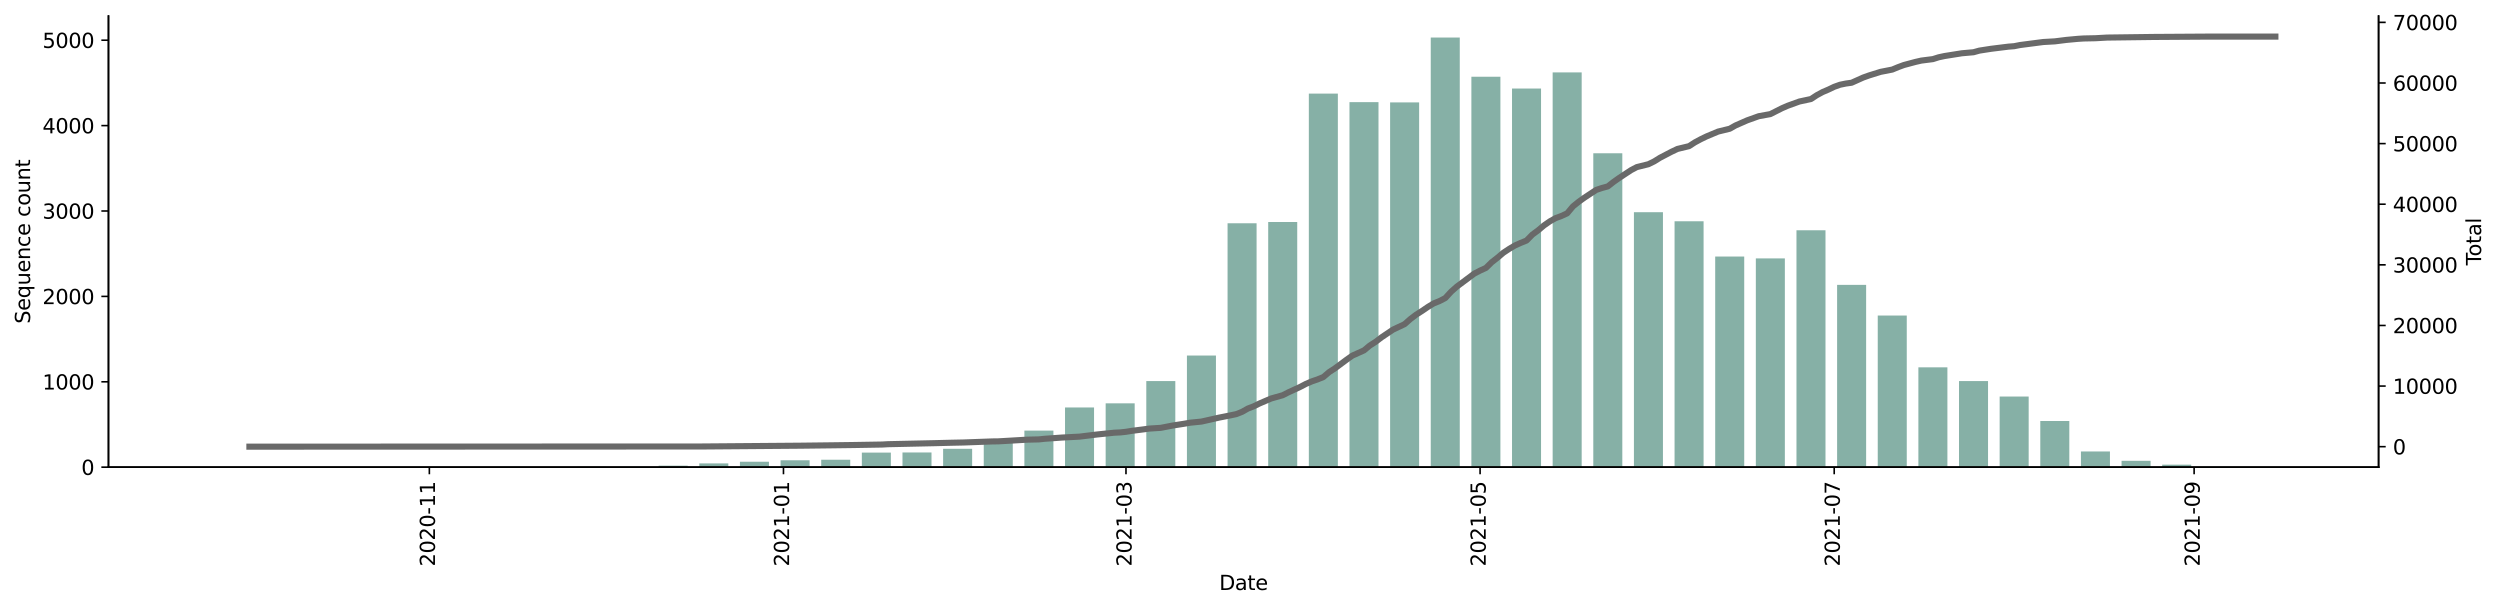 <?xml version="1.0" encoding="utf-8" standalone="no"?>
<!DOCTYPE svg PUBLIC "-//W3C//DTD SVG 1.1//EN"
  "http://www.w3.org/Graphics/SVG/1.1/DTD/svg11.dtd">
<svg height="299.328pt" version="1.1" viewBox="0 0 1229.019 299.328" width="1229.019pt" xmlns="http://www.w3.org/2000/svg" xmlns:xlink="http://www.w3.org/1999/xlink">
 <defs>
  <style type="text/css">*{stroke-linecap:butt;stroke-linejoin:round;}</style>
 </defs>
 <g id="figure_1">
  <g id="patch_1">
   <path d="M 0 299.328 
L 1229.019 299.328 
L 1229.019 0 
L 0 0 
z
" style="fill:#ffffff;"/>
  </g>
  <g id="axes_1">
   <g id="patch_2">
    <path d="M 53.328 229.667 
L 1169.328 229.667 
L 1169.328 7.907 
L 53.328 7.907 
z
" style="fill:#ffffff;"/>
   </g>
   <g id="patch_3">
    <path clip-path="url(#p9b4469b2ec)" d="M 104.055 229.667 
L 118.325 229.667 
L 118.325 229.625 
L 104.055 229.625 
z
" style="fill:#86b0a6;"/>
   </g>
   <g id="patch_4">
    <path clip-path="url(#p9b4469b2ec)" d="M 183.963 229.667 
L 198.233 229.667 
L 198.233 229.583 
L 183.963 229.583 
z
" style="fill:#86b0a6;"/>
   </g>
   <g id="patch_5">
    <path clip-path="url(#p9b4469b2ec)" d="M 203.94 229.667 
L 218.21 229.667 
L 218.21 229.625 
L 203.94 229.625 
z
" style="fill:#86b0a6;"/>
   </g>
   <g id="patch_6">
    <path clip-path="url(#p9b4469b2ec)" d="M 243.894 229.667 
L 258.164 229.667 
L 258.164 229.541 
L 243.894 229.541 
z
" style="fill:#86b0a6;"/>
   </g>
   <g id="patch_7">
    <path clip-path="url(#p9b4469b2ec)" d="M 283.848 229.667 
L 298.118 229.667 
L 298.118 229.499 
L 283.848 229.499 
z
" style="fill:#86b0a6;"/>
   </g>
   <g id="patch_8">
    <path clip-path="url(#p9b4469b2ec)" d="M 303.825 229.667 
L 318.095 229.667 
L 318.095 229.541 
L 303.825 229.541 
z
" style="fill:#86b0a6;"/>
   </g>
   <g id="patch_9">
    <path clip-path="url(#p9b4469b2ec)" d="M 323.802 229.667 
L 338.072 229.667 
L 338.072 228.911 
L 323.802 228.911 
z
" style="fill:#86b0a6;"/>
   </g>
   <g id="patch_10">
    <path clip-path="url(#p9b4469b2ec)" d="M 343.779 229.667 
L 358.048 229.667 
L 358.048 227.82 
L 343.779 227.82 
z
" style="fill:#86b0a6;"/>
   </g>
   <g id="patch_11">
    <path clip-path="url(#p9b4469b2ec)" d="M 363.756 229.667 
L 378.025 229.667 
L 378.025 226.98 
L 363.756 226.98 
z
" style="fill:#86b0a6;"/>
   </g>
   <g id="patch_12">
    <path clip-path="url(#p9b4469b2ec)" d="M 383.733 229.667 
L 398.002 229.667 
L 398.002 226.267 
L 383.733 226.267 
z
" style="fill:#86b0a6;"/>
   </g>
   <g id="patch_13">
    <path clip-path="url(#p9b4469b2ec)" d="M 403.71 229.667 
L 417.979 229.667 
L 417.979 226.015 
L 403.71 226.015 
z
" style="fill:#86b0a6;"/>
   </g>
   <g id="patch_14">
    <path clip-path="url(#p9b4469b2ec)" d="M 423.687 229.667 
L 437.956 229.667 
L 437.956 222.488 
L 423.687 222.488 
z
" style="fill:#86b0a6;"/>
   </g>
   <g id="patch_15">
    <path clip-path="url(#p9b4469b2ec)" d="M 443.664 229.667 
L 457.933 229.667 
L 457.933 222.446 
L 443.664 222.446 
z
" style="fill:#86b0a6;"/>
   </g>
   <g id="patch_16">
    <path clip-path="url(#p9b4469b2ec)" d="M 463.641 229.667 
L 477.91 229.667 
L 477.91 220.641 
L 463.641 220.641 
z
" style="fill:#86b0a6;"/>
   </g>
   <g id="patch_17">
    <path clip-path="url(#p9b4469b2ec)" d="M 483.618 229.667 
L 497.887 229.667 
L 497.887 216.485 
L 483.618 216.485 
z
" style="fill:#86b0a6;"/>
   </g>
   <g id="patch_18">
    <path clip-path="url(#p9b4469b2ec)" d="M 503.595 229.667 
L 517.864 229.667 
L 517.864 211.7 
L 503.595 211.7 
z
" style="fill:#86b0a6;"/>
   </g>
   <g id="patch_19">
    <path clip-path="url(#p9b4469b2ec)" d="M 523.572 229.667 
L 537.841 229.667 
L 537.841 200.323 
L 523.572 200.323 
z
" style="fill:#86b0a6;"/>
   </g>
   <g id="patch_20">
    <path clip-path="url(#p9b4469b2ec)" d="M 543.549 229.667 
L 557.818 229.667 
L 557.818 198.266 
L 543.549 198.266 
z
" style="fill:#86b0a6;"/>
   </g>
   <g id="patch_21">
    <path clip-path="url(#p9b4469b2ec)" d="M 563.526 229.667 
L 577.795 229.667 
L 577.795 187.351 
L 563.526 187.351 
z
" style="fill:#86b0a6;"/>
   </g>
   <g id="patch_22">
    <path clip-path="url(#p9b4469b2ec)" d="M 583.503 229.667 
L 597.772 229.667 
L 597.772 174.8 
L 583.503 174.8 
z
" style="fill:#86b0a6;"/>
   </g>
   <g id="patch_23">
    <path clip-path="url(#p9b4469b2ec)" d="M 603.48 229.667 
L 617.749 229.667 
L 617.749 109.773 
L 603.48 109.773 
z
" style="fill:#86b0a6;"/>
   </g>
   <g id="patch_24">
    <path clip-path="url(#p9b4469b2ec)" d="M 623.457 229.667 
L 637.726 229.667 
L 637.726 109.143 
L 623.457 109.143 
z
" style="fill:#86b0a6;"/>
   </g>
   <g id="patch_25">
    <path clip-path="url(#p9b4469b2ec)" d="M 643.434 229.667 
L 657.703 229.667 
L 657.703 46.006 
L 643.434 46.006 
z
" style="fill:#86b0a6;"/>
   </g>
   <g id="patch_26">
    <path clip-path="url(#p9b4469b2ec)" d="M 663.411 229.667 
L 677.68 229.667 
L 677.68 50.204 
L 663.411 50.204 
z
" style="fill:#86b0a6;"/>
   </g>
   <g id="patch_27">
    <path clip-path="url(#p9b4469b2ec)" d="M 683.388 229.667 
L 697.657 229.667 
L 697.657 50.33 
L 683.388 50.33 
z
" style="fill:#86b0a6;"/>
   </g>
   <g id="patch_28">
    <path clip-path="url(#p9b4469b2ec)" d="M 703.365 229.667 
L 717.634 229.667 
L 717.634 18.467 
L 703.365 18.467 
z
" style="fill:#86b0a6;"/>
   </g>
   <g id="patch_29">
    <path clip-path="url(#p9b4469b2ec)" d="M 723.342 229.667 
L 737.611 229.667 
L 737.611 37.736 
L 723.342 37.736 
z
" style="fill:#86b0a6;"/>
   </g>
   <g id="patch_30">
    <path clip-path="url(#p9b4469b2ec)" d="M 743.319 229.667 
L 757.588 229.667 
L 757.588 43.529 
L 743.319 43.529 
z
" style="fill:#86b0a6;"/>
   </g>
   <g id="patch_31">
    <path clip-path="url(#p9b4469b2ec)" d="M 763.296 229.667 
L 777.565 229.667 
L 777.565 35.595 
L 763.296 35.595 
z
" style="fill:#86b0a6;"/>
   </g>
   <g id="patch_32">
    <path clip-path="url(#p9b4469b2ec)" d="M 783.273 229.667 
L 797.542 229.667 
L 797.542 75.35 
L 783.273 75.35 
z
" style="fill:#86b0a6;"/>
   </g>
   <g id="patch_33">
    <path clip-path="url(#p9b4469b2ec)" d="M 803.25 229.667 
L 817.519 229.667 
L 817.519 104.316 
L 803.25 104.316 
z
" style="fill:#86b0a6;"/>
   </g>
   <g id="patch_34">
    <path clip-path="url(#p9b4469b2ec)" d="M 823.227 229.667 
L 837.496 229.667 
L 837.496 108.765 
L 823.227 108.765 
z
" style="fill:#86b0a6;"/>
   </g>
   <g id="patch_35">
    <path clip-path="url(#p9b4469b2ec)" d="M 843.204 229.667 
L 857.473 229.667 
L 857.473 126.103 
L 843.204 126.103 
z
" style="fill:#86b0a6;"/>
   </g>
   <g id="patch_36">
    <path clip-path="url(#p9b4469b2ec)" d="M 863.181 229.667 
L 877.45 229.667 
L 877.45 127.027 
L 863.181 127.027 
z
" style="fill:#86b0a6;"/>
   </g>
   <g id="patch_37">
    <path clip-path="url(#p9b4469b2ec)" d="M 883.158 229.667 
L 897.427 229.667 
L 897.427 113.215 
L 883.158 113.215 
z
" style="fill:#86b0a6;"/>
   </g>
   <g id="patch_38">
    <path clip-path="url(#p9b4469b2ec)" d="M 903.135 229.667 
L 917.404 229.667 
L 917.404 140.04 
L 903.135 140.04 
z
" style="fill:#86b0a6;"/>
   </g>
   <g id="patch_39">
    <path clip-path="url(#p9b4469b2ec)" d="M 923.112 229.667 
L 937.381 229.667 
L 937.381 155.111 
L 923.112 155.111 
z
" style="fill:#86b0a6;"/>
   </g>
   <g id="patch_40">
    <path clip-path="url(#p9b4469b2ec)" d="M 943.089 229.667 
L 957.358 229.667 
L 957.358 180.593 
L 943.089 180.593 
z
" style="fill:#86b0a6;"/>
   </g>
   <g id="patch_41">
    <path clip-path="url(#p9b4469b2ec)" d="M 963.066 229.667 
L 977.335 229.667 
L 977.335 187.351 
L 963.066 187.351 
z
" style="fill:#86b0a6;"/>
   </g>
   <g id="patch_42">
    <path clip-path="url(#p9b4469b2ec)" d="M 983.043 229.667 
L 997.312 229.667 
L 997.312 194.95 
L 983.043 194.95 
z
" style="fill:#86b0a6;"/>
   </g>
   <g id="patch_43">
    <path clip-path="url(#p9b4469b2ec)" d="M 1003.02 229.667 
L 1017.289 229.667 
L 1017.289 206.956 
L 1003.02 206.956 
z
" style="fill:#86b0a6;"/>
   </g>
   <g id="patch_44">
    <path clip-path="url(#p9b4469b2ec)" d="M 1022.997 229.667 
L 1037.266 229.667 
L 1037.266 221.943 
L 1022.997 221.943 
z
" style="fill:#86b0a6;"/>
   </g>
   <g id="patch_45">
    <path clip-path="url(#p9b4469b2ec)" d="M 1042.974 229.667 
L 1057.243 229.667 
L 1057.243 226.519 
L 1042.974 226.519 
z
" style="fill:#86b0a6;"/>
   </g>
   <g id="patch_46">
    <path clip-path="url(#p9b4469b2ec)" d="M 1062.951 229.667 
L 1077.22 229.667 
L 1077.22 228.45 
L 1062.951 228.45 
z
" style="fill:#86b0a6;"/>
   </g>
   <g id="patch_47">
    <path clip-path="url(#p9b4469b2ec)" d="M 1082.928 229.667 
L 1097.197 229.667 
L 1097.197 229.541 
L 1082.928 229.541 
z
" style="fill:#86b0a6;"/>
   </g>
   <g id="patch_48">
    <path clip-path="url(#p9b4469b2ec)" d="M 1102.905 229.667 
L 1117.174 229.667 
L 1117.174 229.625 
L 1102.905 229.625 
z
" style="fill:#86b0a6;"/>
   </g>
   <g id="matplotlib.axis_1">
    <g id="xtick_1">
     <g id="line2d_1">
      <defs>
       <path d="M 0 0 
L 0 3.5 
" id="m2ff4843140" style="stroke:#000000;stroke-width:0.8;"/>
      </defs>
      <g>
       <use style="stroke:#000000;stroke-width:0.8;" x="211.075" xlink:href="#m2ff4843140" y="229.667"/>
      </g>
     </g>
     <g id="text_1">
      <!-- 2020-11 -->
      <g transform="translate(213.834 278.45)rotate(-90)scale(0.1 -0.1)">
       <defs>
        <path d="M 1228 531 
L 3431 531 
L 3431 0 
L 469 0 
L 469 531 
Q 828 903 1448 1529 
Q 2069 2156 2228 2338 
Q 2531 2678 2651 2914 
Q 2772 3150 2772 3378 
Q 2772 3750 2511 3984 
Q 2250 4219 1831 4219 
Q 1534 4219 1204 4116 
Q 875 4013 500 3803 
L 500 4441 
Q 881 4594 1212 4672 
Q 1544 4750 1819 4750 
Q 2544 4750 2975 4387 
Q 3406 4025 3406 3419 
Q 3406 3131 3298 2873 
Q 3191 2616 2906 2266 
Q 2828 2175 2409 1742 
Q 1991 1309 1228 531 
z
" id="DejaVuSans-32" transform="scale(0.016)"/>
        <path d="M 2034 4250 
Q 1547 4250 1301 3770 
Q 1056 3291 1056 2328 
Q 1056 1369 1301 889 
Q 1547 409 2034 409 
Q 2525 409 2770 889 
Q 3016 1369 3016 2328 
Q 3016 3291 2770 3770 
Q 2525 4250 2034 4250 
z
M 2034 4750 
Q 2819 4750 3233 4129 
Q 3647 3509 3647 2328 
Q 3647 1150 3233 529 
Q 2819 -91 2034 -91 
Q 1250 -91 836 529 
Q 422 1150 422 2328 
Q 422 3509 836 4129 
Q 1250 4750 2034 4750 
z
" id="DejaVuSans-30" transform="scale(0.016)"/>
        <path d="M 313 2009 
L 1997 2009 
L 1997 1497 
L 313 1497 
L 313 2009 
z
" id="DejaVuSans-2d" transform="scale(0.016)"/>
        <path d="M 794 531 
L 1825 531 
L 1825 4091 
L 703 3866 
L 703 4441 
L 1819 4666 
L 2450 4666 
L 2450 531 
L 3481 531 
L 3481 0 
L 794 0 
L 794 531 
z
" id="DejaVuSans-31" transform="scale(0.016)"/>
       </defs>
       <use xlink:href="#DejaVuSans-32"/>
       <use x="63.623" xlink:href="#DejaVuSans-30"/>
       <use x="127.246" xlink:href="#DejaVuSans-32"/>
       <use x="190.869" xlink:href="#DejaVuSans-30"/>
       <use x="254.492" xlink:href="#DejaVuSans-2d"/>
       <use x="290.576" xlink:href="#DejaVuSans-31"/>
       <use x="354.199" xlink:href="#DejaVuSans-31"/>
      </g>
     </g>
    </g>
    <g id="xtick_2">
     <g id="line2d_2">
      <g>
       <use style="stroke:#000000;stroke-width:0.8;" x="385.16" xlink:href="#m2ff4843140" y="229.667"/>
      </g>
     </g>
     <g id="text_2">
      <!-- 2021-01 -->
      <g transform="translate(387.919 278.45)rotate(-90)scale(0.1 -0.1)">
       <use xlink:href="#DejaVuSans-32"/>
       <use x="63.623" xlink:href="#DejaVuSans-30"/>
       <use x="127.246" xlink:href="#DejaVuSans-32"/>
       <use x="190.869" xlink:href="#DejaVuSans-31"/>
       <use x="254.492" xlink:href="#DejaVuSans-2d"/>
       <use x="290.576" xlink:href="#DejaVuSans-30"/>
       <use x="354.199" xlink:href="#DejaVuSans-31"/>
      </g>
     </g>
    </g>
    <g id="xtick_3">
     <g id="line2d_3">
      <g>
       <use style="stroke:#000000;stroke-width:0.8;" x="553.538" xlink:href="#m2ff4843140" y="229.667"/>
      </g>
     </g>
     <g id="text_3">
      <!-- 2021-03 -->
      <g transform="translate(556.297 278.45)rotate(-90)scale(0.1 -0.1)">
       <defs>
        <path d="M 2597 2516 
Q 3050 2419 3304 2112 
Q 3559 1806 3559 1356 
Q 3559 666 3084 287 
Q 2609 -91 1734 -91 
Q 1441 -91 1130 -33 
Q 819 25 488 141 
L 488 750 
Q 750 597 1062 519 
Q 1375 441 1716 441 
Q 2309 441 2620 675 
Q 2931 909 2931 1356 
Q 2931 1769 2642 2001 
Q 2353 2234 1838 2234 
L 1294 2234 
L 1294 2753 
L 1863 2753 
Q 2328 2753 2575 2939 
Q 2822 3125 2822 3475 
Q 2822 3834 2567 4026 
Q 2313 4219 1838 4219 
Q 1578 4219 1281 4162 
Q 984 4106 628 3988 
L 628 4550 
Q 988 4650 1302 4700 
Q 1616 4750 1894 4750 
Q 2613 4750 3031 4423 
Q 3450 4097 3450 3541 
Q 3450 3153 3228 2886 
Q 3006 2619 2597 2516 
z
" id="DejaVuSans-33" transform="scale(0.016)"/>
       </defs>
       <use xlink:href="#DejaVuSans-32"/>
       <use x="63.623" xlink:href="#DejaVuSans-30"/>
       <use x="127.246" xlink:href="#DejaVuSans-32"/>
       <use x="190.869" xlink:href="#DejaVuSans-31"/>
       <use x="254.492" xlink:href="#DejaVuSans-2d"/>
       <use x="290.576" xlink:href="#DejaVuSans-30"/>
       <use x="354.199" xlink:href="#DejaVuSans-33"/>
      </g>
     </g>
    </g>
    <g id="xtick_4">
     <g id="line2d_4">
      <g>
       <use style="stroke:#000000;stroke-width:0.8;" x="727.623" xlink:href="#m2ff4843140" y="229.667"/>
      </g>
     </g>
     <g id="text_4">
      <!-- 2021-05 -->
      <g transform="translate(730.382 278.45)rotate(-90)scale(0.1 -0.1)">
       <defs>
        <path d="M 691 4666 
L 3169 4666 
L 3169 4134 
L 1269 4134 
L 1269 2991 
Q 1406 3038 1543 3061 
Q 1681 3084 1819 3084 
Q 2600 3084 3056 2656 
Q 3513 2228 3513 1497 
Q 3513 744 3044 326 
Q 2575 -91 1722 -91 
Q 1428 -91 1123 -41 
Q 819 9 494 109 
L 494 744 
Q 775 591 1075 516 
Q 1375 441 1709 441 
Q 2250 441 2565 725 
Q 2881 1009 2881 1497 
Q 2881 1984 2565 2268 
Q 2250 2553 1709 2553 
Q 1456 2553 1204 2497 
Q 953 2441 691 2322 
L 691 4666 
z
" id="DejaVuSans-35" transform="scale(0.016)"/>
       </defs>
       <use xlink:href="#DejaVuSans-32"/>
       <use x="63.623" xlink:href="#DejaVuSans-30"/>
       <use x="127.246" xlink:href="#DejaVuSans-32"/>
       <use x="190.869" xlink:href="#DejaVuSans-31"/>
       <use x="254.492" xlink:href="#DejaVuSans-2d"/>
       <use x="290.576" xlink:href="#DejaVuSans-30"/>
       <use x="354.199" xlink:href="#DejaVuSans-35"/>
      </g>
     </g>
    </g>
    <g id="xtick_5">
     <g id="line2d_5">
      <g>
       <use style="stroke:#000000;stroke-width:0.8;" x="901.708" xlink:href="#m2ff4843140" y="229.667"/>
      </g>
     </g>
     <g id="text_5">
      <!-- 2021-07 -->
      <g transform="translate(904.467 278.45)rotate(-90)scale(0.1 -0.1)">
       <defs>
        <path d="M 525 4666 
L 3525 4666 
L 3525 4397 
L 1831 0 
L 1172 0 
L 2766 4134 
L 525 4134 
L 525 4666 
z
" id="DejaVuSans-37" transform="scale(0.016)"/>
       </defs>
       <use xlink:href="#DejaVuSans-32"/>
       <use x="63.623" xlink:href="#DejaVuSans-30"/>
       <use x="127.246" xlink:href="#DejaVuSans-32"/>
       <use x="190.869" xlink:href="#DejaVuSans-31"/>
       <use x="254.492" xlink:href="#DejaVuSans-2d"/>
       <use x="290.576" xlink:href="#DejaVuSans-30"/>
       <use x="354.199" xlink:href="#DejaVuSans-37"/>
      </g>
     </g>
    </g>
    <g id="xtick_6">
     <g id="line2d_6">
      <g>
       <use style="stroke:#000000;stroke-width:0.8;" x="1078.647" xlink:href="#m2ff4843140" y="229.667"/>
      </g>
     </g>
     <g id="text_6">
      <!-- 2021-09 -->
      <g transform="translate(1081.406 278.45)rotate(-90)scale(0.1 -0.1)">
       <defs>
        <path d="M 703 97 
L 703 672 
Q 941 559 1184 500 
Q 1428 441 1663 441 
Q 2288 441 2617 861 
Q 2947 1281 2994 2138 
Q 2813 1869 2534 1725 
Q 2256 1581 1919 1581 
Q 1219 1581 811 2004 
Q 403 2428 403 3163 
Q 403 3881 828 4315 
Q 1253 4750 1959 4750 
Q 2769 4750 3195 4129 
Q 3622 3509 3622 2328 
Q 3622 1225 3098 567 
Q 2575 -91 1691 -91 
Q 1453 -91 1209 -44 
Q 966 3 703 97 
z
M 1959 2075 
Q 2384 2075 2632 2365 
Q 2881 2656 2881 3163 
Q 2881 3666 2632 3958 
Q 2384 4250 1959 4250 
Q 1534 4250 1286 3958 
Q 1038 3666 1038 3163 
Q 1038 2656 1286 2365 
Q 1534 2075 1959 2075 
z
" id="DejaVuSans-39" transform="scale(0.016)"/>
       </defs>
       <use xlink:href="#DejaVuSans-32"/>
       <use x="63.623" xlink:href="#DejaVuSans-30"/>
       <use x="127.246" xlink:href="#DejaVuSans-32"/>
       <use x="190.869" xlink:href="#DejaVuSans-31"/>
       <use x="254.492" xlink:href="#DejaVuSans-2d"/>
       <use x="290.576" xlink:href="#DejaVuSans-30"/>
       <use x="354.199" xlink:href="#DejaVuSans-39"/>
      </g>
     </g>
    </g>
    <g id="text_7">
     <!-- Date -->
     <g transform="translate(599.377 290.048)scale(0.1 -0.1)">
      <defs>
       <path d="M 1259 4147 
L 1259 519 
L 2022 519 
Q 2988 519 3436 956 
Q 3884 1394 3884 2338 
Q 3884 3275 3436 3711 
Q 2988 4147 2022 4147 
L 1259 4147 
z
M 628 4666 
L 1925 4666 
Q 3281 4666 3915 4102 
Q 4550 3538 4550 2338 
Q 4550 1131 3912 565 
Q 3275 0 1925 0 
L 628 0 
L 628 4666 
z
" id="DejaVuSans-44" transform="scale(0.016)"/>
       <path d="M 2194 1759 
Q 1497 1759 1228 1600 
Q 959 1441 959 1056 
Q 959 750 1161 570 
Q 1363 391 1709 391 
Q 2188 391 2477 730 
Q 2766 1069 2766 1631 
L 2766 1759 
L 2194 1759 
z
M 3341 1997 
L 3341 0 
L 2766 0 
L 2766 531 
Q 2569 213 2275 61 
Q 1981 -91 1556 -91 
Q 1019 -91 701 211 
Q 384 513 384 1019 
Q 384 1609 779 1909 
Q 1175 2209 1959 2209 
L 2766 2209 
L 2766 2266 
Q 2766 2663 2505 2880 
Q 2244 3097 1772 3097 
Q 1472 3097 1187 3025 
Q 903 2953 641 2809 
L 641 3341 
Q 956 3463 1253 3523 
Q 1550 3584 1831 3584 
Q 2591 3584 2966 3190 
Q 3341 2797 3341 1997 
z
" id="DejaVuSans-61" transform="scale(0.016)"/>
       <path d="M 1172 4494 
L 1172 3500 
L 2356 3500 
L 2356 3053 
L 1172 3053 
L 1172 1153 
Q 1172 725 1289 603 
Q 1406 481 1766 481 
L 2356 481 
L 2356 0 
L 1766 0 
Q 1100 0 847 248 
Q 594 497 594 1153 
L 594 3053 
L 172 3053 
L 172 3500 
L 594 3500 
L 594 4494 
L 1172 4494 
z
" id="DejaVuSans-74" transform="scale(0.016)"/>
       <path d="M 3597 1894 
L 3597 1613 
L 953 1613 
Q 991 1019 1311 708 
Q 1631 397 2203 397 
Q 2534 397 2845 478 
Q 3156 559 3463 722 
L 3463 178 
Q 3153 47 2828 -22 
Q 2503 -91 2169 -91 
Q 1331 -91 842 396 
Q 353 884 353 1716 
Q 353 2575 817 3079 
Q 1281 3584 2069 3584 
Q 2775 3584 3186 3129 
Q 3597 2675 3597 1894 
z
M 3022 2063 
Q 3016 2534 2758 2815 
Q 2500 3097 2075 3097 
Q 1594 3097 1305 2825 
Q 1016 2553 972 2059 
L 3022 2063 
z
" id="DejaVuSans-65" transform="scale(0.016)"/>
      </defs>
      <use xlink:href="#DejaVuSans-44"/>
      <use x="77.002" xlink:href="#DejaVuSans-61"/>
      <use x="138.281" xlink:href="#DejaVuSans-74"/>
      <use x="177.49" xlink:href="#DejaVuSans-65"/>
     </g>
    </g>
   </g>
   <g id="matplotlib.axis_2">
    <g id="ytick_1">
     <g id="line2d_7">
      <defs>
       <path d="M 0 0 
L -3.5 0 
" id="m7be7c431ea" style="stroke:#000000;stroke-width:0.8;"/>
      </defs>
      <g>
       <use style="stroke:#000000;stroke-width:0.8;" x="53.328" xlink:href="#m7be7c431ea" y="229.667"/>
      </g>
     </g>
     <g id="text_8">
      <!-- 0 -->
      <g transform="translate(39.966 233.466)scale(0.1 -0.1)">
       <use xlink:href="#DejaVuSans-30"/>
      </g>
     </g>
    </g>
    <g id="ytick_2">
     <g id="line2d_8">
      <g>
       <use style="stroke:#000000;stroke-width:0.8;" x="53.328" xlink:href="#m7be7c431ea" y="187.687"/>
      </g>
     </g>
     <g id="text_9">
      <!-- 1000 -->
      <g transform="translate(20.878 191.487)scale(0.1 -0.1)">
       <use xlink:href="#DejaVuSans-31"/>
       <use x="63.623" xlink:href="#DejaVuSans-30"/>
       <use x="127.246" xlink:href="#DejaVuSans-30"/>
       <use x="190.869" xlink:href="#DejaVuSans-30"/>
      </g>
     </g>
    </g>
    <g id="ytick_3">
     <g id="line2d_9">
      <g>
       <use style="stroke:#000000;stroke-width:0.8;" x="53.328" xlink:href="#m7be7c431ea" y="145.708"/>
      </g>
     </g>
     <g id="text_10">
      <!-- 2000 -->
      <g transform="translate(20.878 149.507)scale(0.1 -0.1)">
       <use xlink:href="#DejaVuSans-32"/>
       <use x="63.623" xlink:href="#DejaVuSans-30"/>
       <use x="127.246" xlink:href="#DejaVuSans-30"/>
       <use x="190.869" xlink:href="#DejaVuSans-30"/>
      </g>
     </g>
    </g>
    <g id="ytick_4">
     <g id="line2d_10">
      <g>
       <use style="stroke:#000000;stroke-width:0.8;" x="53.328" xlink:href="#m7be7c431ea" y="103.728"/>
      </g>
     </g>
     <g id="text_11">
      <!-- 3000 -->
      <g transform="translate(20.878 107.527)scale(0.1 -0.1)">
       <use xlink:href="#DejaVuSans-33"/>
       <use x="63.623" xlink:href="#DejaVuSans-30"/>
       <use x="127.246" xlink:href="#DejaVuSans-30"/>
       <use x="190.869" xlink:href="#DejaVuSans-30"/>
      </g>
     </g>
    </g>
    <g id="ytick_5">
     <g id="line2d_11">
      <g>
       <use style="stroke:#000000;stroke-width:0.8;" x="53.328" xlink:href="#m7be7c431ea" y="61.748"/>
      </g>
     </g>
     <g id="text_12">
      <!-- 4000 -->
      <g transform="translate(20.878 65.547)scale(0.1 -0.1)">
       <defs>
        <path d="M 2419 4116 
L 825 1625 
L 2419 1625 
L 2419 4116 
z
M 2253 4666 
L 3047 4666 
L 3047 1625 
L 3713 1625 
L 3713 1100 
L 3047 1100 
L 3047 0 
L 2419 0 
L 2419 1100 
L 313 1100 
L 313 1709 
L 2253 4666 
z
" id="DejaVuSans-34" transform="scale(0.016)"/>
       </defs>
       <use xlink:href="#DejaVuSans-34"/>
       <use x="63.623" xlink:href="#DejaVuSans-30"/>
       <use x="127.246" xlink:href="#DejaVuSans-30"/>
       <use x="190.869" xlink:href="#DejaVuSans-30"/>
      </g>
     </g>
    </g>
    <g id="ytick_6">
     <g id="line2d_12">
      <g>
       <use style="stroke:#000000;stroke-width:0.8;" x="53.328" xlink:href="#m7be7c431ea" y="19.768"/>
      </g>
     </g>
     <g id="text_13">
      <!-- 5000 -->
      <g transform="translate(20.878 23.568)scale(0.1 -0.1)">
       <use xlink:href="#DejaVuSans-35"/>
       <use x="63.623" xlink:href="#DejaVuSans-30"/>
       <use x="127.246" xlink:href="#DejaVuSans-30"/>
       <use x="190.869" xlink:href="#DejaVuSans-30"/>
      </g>
     </g>
    </g>
    <g id="text_14">
     <!-- Sequence count -->
     <g transform="translate(14.798 159.147)rotate(-90)scale(0.1 -0.1)">
      <defs>
       <path d="M 3425 4513 
L 3425 3897 
Q 3066 4069 2747 4153 
Q 2428 4238 2131 4238 
Q 1616 4238 1336 4038 
Q 1056 3838 1056 3469 
Q 1056 3159 1242 3001 
Q 1428 2844 1947 2747 
L 2328 2669 
Q 3034 2534 3370 2195 
Q 3706 1856 3706 1288 
Q 3706 609 3251 259 
Q 2797 -91 1919 -91 
Q 1588 -91 1214 -16 
Q 841 59 441 206 
L 441 856 
Q 825 641 1194 531 
Q 1563 422 1919 422 
Q 2459 422 2753 634 
Q 3047 847 3047 1241 
Q 3047 1584 2836 1778 
Q 2625 1972 2144 2069 
L 1759 2144 
Q 1053 2284 737 2584 
Q 422 2884 422 3419 
Q 422 4038 858 4394 
Q 1294 4750 2059 4750 
Q 2388 4750 2728 4690 
Q 3069 4631 3425 4513 
z
" id="DejaVuSans-53" transform="scale(0.016)"/>
       <path d="M 947 1747 
Q 947 1113 1208 752 
Q 1469 391 1925 391 
Q 2381 391 2643 752 
Q 2906 1113 2906 1747 
Q 2906 2381 2643 2742 
Q 2381 3103 1925 3103 
Q 1469 3103 1208 2742 
Q 947 2381 947 1747 
z
M 2906 525 
Q 2725 213 2448 61 
Q 2172 -91 1784 -91 
Q 1150 -91 751 415 
Q 353 922 353 1747 
Q 353 2572 751 3078 
Q 1150 3584 1784 3584 
Q 2172 3584 2448 3432 
Q 2725 3281 2906 2969 
L 2906 3500 
L 3481 3500 
L 3481 -1331 
L 2906 -1331 
L 2906 525 
z
" id="DejaVuSans-71" transform="scale(0.016)"/>
       <path d="M 544 1381 
L 544 3500 
L 1119 3500 
L 1119 1403 
Q 1119 906 1312 657 
Q 1506 409 1894 409 
Q 2359 409 2629 706 
Q 2900 1003 2900 1516 
L 2900 3500 
L 3475 3500 
L 3475 0 
L 2900 0 
L 2900 538 
Q 2691 219 2414 64 
Q 2138 -91 1772 -91 
Q 1169 -91 856 284 
Q 544 659 544 1381 
z
M 1991 3584 
L 1991 3584 
z
" id="DejaVuSans-75" transform="scale(0.016)"/>
       <path d="M 3513 2113 
L 3513 0 
L 2938 0 
L 2938 2094 
Q 2938 2591 2744 2837 
Q 2550 3084 2163 3084 
Q 1697 3084 1428 2787 
Q 1159 2491 1159 1978 
L 1159 0 
L 581 0 
L 581 3500 
L 1159 3500 
L 1159 2956 
Q 1366 3272 1645 3428 
Q 1925 3584 2291 3584 
Q 2894 3584 3203 3211 
Q 3513 2838 3513 2113 
z
" id="DejaVuSans-6e" transform="scale(0.016)"/>
       <path d="M 3122 3366 
L 3122 2828 
Q 2878 2963 2633 3030 
Q 2388 3097 2138 3097 
Q 1578 3097 1268 2742 
Q 959 2388 959 1747 
Q 959 1106 1268 751 
Q 1578 397 2138 397 
Q 2388 397 2633 464 
Q 2878 531 3122 666 
L 3122 134 
Q 2881 22 2623 -34 
Q 2366 -91 2075 -91 
Q 1284 -91 818 406 
Q 353 903 353 1747 
Q 353 2603 823 3093 
Q 1294 3584 2113 3584 
Q 2378 3584 2631 3529 
Q 2884 3475 3122 3366 
z
" id="DejaVuSans-63" transform="scale(0.016)"/>
       <path id="DejaVuSans-20" transform="scale(0.016)"/>
       <path d="M 1959 3097 
Q 1497 3097 1228 2736 
Q 959 2375 959 1747 
Q 959 1119 1226 758 
Q 1494 397 1959 397 
Q 2419 397 2687 759 
Q 2956 1122 2956 1747 
Q 2956 2369 2687 2733 
Q 2419 3097 1959 3097 
z
M 1959 3584 
Q 2709 3584 3137 3096 
Q 3566 2609 3566 1747 
Q 3566 888 3137 398 
Q 2709 -91 1959 -91 
Q 1206 -91 779 398 
Q 353 888 353 1747 
Q 353 2609 779 3096 
Q 1206 3584 1959 3584 
z
" id="DejaVuSans-6f" transform="scale(0.016)"/>
      </defs>
      <use xlink:href="#DejaVuSans-53"/>
      <use x="63.477" xlink:href="#DejaVuSans-65"/>
      <use x="125" xlink:href="#DejaVuSans-71"/>
      <use x="188.477" xlink:href="#DejaVuSans-75"/>
      <use x="251.855" xlink:href="#DejaVuSans-65"/>
      <use x="313.379" xlink:href="#DejaVuSans-6e"/>
      <use x="376.758" xlink:href="#DejaVuSans-63"/>
      <use x="431.738" xlink:href="#DejaVuSans-65"/>
      <use x="493.262" xlink:href="#DejaVuSans-20"/>
      <use x="525.049" xlink:href="#DejaVuSans-63"/>
      <use x="580.029" xlink:href="#DejaVuSans-6f"/>
      <use x="641.211" xlink:href="#DejaVuSans-75"/>
      <use x="704.59" xlink:href="#DejaVuSans-6e"/>
      <use x="767.969" xlink:href="#DejaVuSans-74"/>
     </g>
    </g>
   </g>
   <g id="patch_49">
    <path d="M 53.328 229.667 
L 53.328 7.907 
" style="fill:none;stroke:#000000;stroke-linecap:square;stroke-linejoin:miter;stroke-width:0.8;"/>
   </g>
   <g id="patch_50">
    <path d="M 1169.328 229.667 
L 1169.328 7.907 
" style="fill:none;stroke:#000000;stroke-linecap:square;stroke-linejoin:miter;stroke-width:0.8;"/>
   </g>
   <g id="patch_51">
    <path d="M 53.328 229.667 
L 1169.328 229.667 
" style="fill:none;stroke:#000000;stroke-linecap:square;stroke-linejoin:miter;stroke-width:0.8;"/>
   </g>
  </g>
  <g id="axes_2">
   <g id="matplotlib.axis_3">
    <g id="ytick_7">
     <g id="line2d_13">
      <defs>
       <path d="M 0 0 
L 3.5 0 
" id="m61ca04db77" style="stroke:#000000;stroke-width:0.8;"/>
      </defs>
      <g>
       <use style="stroke:#000000;stroke-width:0.8;" x="1169.328" xlink:href="#m61ca04db77" y="219.59"/>
      </g>
     </g>
     <g id="text_15">
      <!-- 0 -->
      <g transform="translate(1176.328 223.389)scale(0.1 -0.1)">
       <use xlink:href="#DejaVuSans-30"/>
      </g>
     </g>
    </g>
    <g id="ytick_8">
     <g id="line2d_14">
      <g>
       <use style="stroke:#000000;stroke-width:0.8;" x="1169.328" xlink:href="#m61ca04db77" y="189.791"/>
      </g>
     </g>
     <g id="text_16">
      <!-- 10000 -->
      <g transform="translate(1176.328 193.591)scale(0.1 -0.1)">
       <use xlink:href="#DejaVuSans-31"/>
       <use x="63.623" xlink:href="#DejaVuSans-30"/>
       <use x="127.246" xlink:href="#DejaVuSans-30"/>
       <use x="190.869" xlink:href="#DejaVuSans-30"/>
       <use x="254.492" xlink:href="#DejaVuSans-30"/>
      </g>
     </g>
    </g>
    <g id="ytick_9">
     <g id="line2d_15">
      <g>
       <use style="stroke:#000000;stroke-width:0.8;" x="1169.328" xlink:href="#m61ca04db77" y="159.993"/>
      </g>
     </g>
     <g id="text_17">
      <!-- 20000 -->
      <g transform="translate(1176.328 163.792)scale(0.1 -0.1)">
       <use xlink:href="#DejaVuSans-32"/>
       <use x="63.623" xlink:href="#DejaVuSans-30"/>
       <use x="127.246" xlink:href="#DejaVuSans-30"/>
       <use x="190.869" xlink:href="#DejaVuSans-30"/>
       <use x="254.492" xlink:href="#DejaVuSans-30"/>
      </g>
     </g>
    </g>
    <g id="ytick_10">
     <g id="line2d_16">
      <g>
       <use style="stroke:#000000;stroke-width:0.8;" x="1169.328" xlink:href="#m61ca04db77" y="130.194"/>
      </g>
     </g>
     <g id="text_18">
      <!-- 30000 -->
      <g transform="translate(1176.328 133.993)scale(0.1 -0.1)">
       <use xlink:href="#DejaVuSans-33"/>
       <use x="63.623" xlink:href="#DejaVuSans-30"/>
       <use x="127.246" xlink:href="#DejaVuSans-30"/>
       <use x="190.869" xlink:href="#DejaVuSans-30"/>
       <use x="254.492" xlink:href="#DejaVuSans-30"/>
      </g>
     </g>
    </g>
    <g id="ytick_11">
     <g id="line2d_17">
      <g>
       <use style="stroke:#000000;stroke-width:0.8;" x="1169.328" xlink:href="#m61ca04db77" y="100.395"/>
      </g>
     </g>
     <g id="text_19">
      <!-- 40000 -->
      <g transform="translate(1176.328 104.194)scale(0.1 -0.1)">
       <use xlink:href="#DejaVuSans-34"/>
       <use x="63.623" xlink:href="#DejaVuSans-30"/>
       <use x="127.246" xlink:href="#DejaVuSans-30"/>
       <use x="190.869" xlink:href="#DejaVuSans-30"/>
       <use x="254.492" xlink:href="#DejaVuSans-30"/>
      </g>
     </g>
    </g>
    <g id="ytick_12">
     <g id="line2d_18">
      <g>
       <use style="stroke:#000000;stroke-width:0.8;" x="1169.328" xlink:href="#m61ca04db77" y="70.597"/>
      </g>
     </g>
     <g id="text_20">
      <!-- 50000 -->
      <g transform="translate(1176.328 74.396)scale(0.1 -0.1)">
       <use xlink:href="#DejaVuSans-35"/>
       <use x="63.623" xlink:href="#DejaVuSans-30"/>
       <use x="127.246" xlink:href="#DejaVuSans-30"/>
       <use x="190.869" xlink:href="#DejaVuSans-30"/>
       <use x="254.492" xlink:href="#DejaVuSans-30"/>
      </g>
     </g>
    </g>
    <g id="ytick_13">
     <g id="line2d_19">
      <g>
       <use style="stroke:#000000;stroke-width:0.8;" x="1169.328" xlink:href="#m61ca04db77" y="40.798"/>
      </g>
     </g>
     <g id="text_21">
      <!-- 60000 -->
      <g transform="translate(1176.328 44.597)scale(0.1 -0.1)">
       <defs>
        <path d="M 2113 2584 
Q 1688 2584 1439 2293 
Q 1191 2003 1191 1497 
Q 1191 994 1439 701 
Q 1688 409 2113 409 
Q 2538 409 2786 701 
Q 3034 994 3034 1497 
Q 3034 2003 2786 2293 
Q 2538 2584 2113 2584 
z
M 3366 4563 
L 3366 3988 
Q 3128 4100 2886 4159 
Q 2644 4219 2406 4219 
Q 1781 4219 1451 3797 
Q 1122 3375 1075 2522 
Q 1259 2794 1537 2939 
Q 1816 3084 2150 3084 
Q 2853 3084 3261 2657 
Q 3669 2231 3669 1497 
Q 3669 778 3244 343 
Q 2819 -91 2113 -91 
Q 1303 -91 875 529 
Q 447 1150 447 2328 
Q 447 3434 972 4092 
Q 1497 4750 2381 4750 
Q 2619 4750 2861 4703 
Q 3103 4656 3366 4563 
z
" id="DejaVuSans-36" transform="scale(0.016)"/>
       </defs>
       <use xlink:href="#DejaVuSans-36"/>
       <use x="63.623" xlink:href="#DejaVuSans-30"/>
       <use x="127.246" xlink:href="#DejaVuSans-30"/>
       <use x="190.869" xlink:href="#DejaVuSans-30"/>
       <use x="254.492" xlink:href="#DejaVuSans-30"/>
      </g>
     </g>
    </g>
    <g id="ytick_14">
     <g id="line2d_20">
      <g>
       <use style="stroke:#000000;stroke-width:0.8;" x="1169.328" xlink:href="#m61ca04db77" y="10.999"/>
      </g>
     </g>
     <g id="text_22">
      <!-- 70000 -->
      <g transform="translate(1176.328 14.798)scale(0.1 -0.1)">
       <use xlink:href="#DejaVuSans-37"/>
       <use x="63.623" xlink:href="#DejaVuSans-30"/>
       <use x="127.246" xlink:href="#DejaVuSans-30"/>
       <use x="190.869" xlink:href="#DejaVuSans-30"/>
       <use x="254.492" xlink:href="#DejaVuSans-30"/>
      </g>
     </g>
    </g>
    <g id="text_23">
     <!-- Total -->
     <g transform="translate(1219.739 130.464)rotate(-90)scale(0.1 -0.1)">
      <defs>
       <path d="M -19 4666 
L 3928 4666 
L 3928 4134 
L 2272 4134 
L 2272 0 
L 1638 0 
L 1638 4134 
L -19 4134 
L -19 4666 
z
" id="DejaVuSans-54" transform="scale(0.016)"/>
       <path d="M 603 4863 
L 1178 4863 
L 1178 0 
L 603 0 
L 603 4863 
z
" id="DejaVuSans-6c" transform="scale(0.016)"/>
      </defs>
      <use xlink:href="#DejaVuSans-54"/>
      <use x="44.084" xlink:href="#DejaVuSans-6f"/>
      <use x="105.266" xlink:href="#DejaVuSans-74"/>
      <use x="144.475" xlink:href="#DejaVuSans-61"/>
      <use x="205.754" xlink:href="#DejaVuSans-6c"/>
     </g>
    </g>
   </g>
   <g id="line2d_21">
    <path clip-path="url(#p9b4469b2ec)" d="M 122.605 219.587 
L 345.206 219.495 
L 393.722 219.104 
L 407.991 218.931 
L 419.406 218.779 
L 433.676 218.535 
L 436.53 218.371 
L 459.36 217.868 
L 467.922 217.65 
L 473.63 217.528 
L 487.899 217.009 
L 490.753 216.971 
L 505.022 216.142 
L 510.73 216.008 
L 513.584 215.704 
L 522.145 215.102 
L 527.853 214.798 
L 530.707 214.652 
L 539.268 213.6 
L 547.83 212.715 
L 550.684 212.584 
L 553.538 212.277 
L 556.391 211.807 
L 562.099 211.088 
L 564.953 210.695 
L 570.661 210.329 
L 576.368 209.217 
L 582.076 208.326 
L 584.93 207.82 
L 590.638 207.25 
L 599.199 205.325 
L 604.907 204.19 
L 607.761 203.588 
L 610.615 202.462 
L 613.469 200.841 
L 616.322 199.753 
L 619.176 198.355 
L 624.884 195.909 
L 630.592 194.297 
L 633.446 192.846 
L 639.153 190.223 
L 642.007 188.727 
L 644.861 187.506 
L 647.715 186.522 
L 650.569 185.357 
L 653.422 182.926 
L 656.276 181.075 
L 661.984 176.832 
L 664.838 174.82 
L 670.546 172.255 
L 673.399 169.877 
L 676.253 168.059 
L 679.107 165.878 
L 684.815 162.046 
L 690.523 159.349 
L 693.376 156.828 
L 696.23 154.668 
L 699.084 152.859 
L 701.938 150.907 
L 704.792 149.167 
L 707.646 148.017 
L 710.5 146.539 
L 713.353 143.422 
L 716.207 140.886 
L 724.769 134.509 
L 727.623 133.025 
L 730.477 131.726 
L 733.33 128.928 
L 736.184 126.693 
L 739.038 124.27 
L 741.892 122.381 
L 744.746 120.685 
L 747.6 119.401 
L 750.454 118.248 
L 753.307 115.339 
L 756.161 113.236 
L 759.015 110.834 
L 761.869 108.849 
L 764.723 107.243 
L 767.577 106.188 
L 770.431 104.883 
L 773.284 101.462 
L 776.138 99.159 
L 778.992 97.123 
L 784.7 93.366 
L 787.554 92.412 
L 790.408 91.646 
L 793.261 89.417 
L 796.115 87.4 
L 801.823 83.651 
L 804.677 82.147 
L 810.385 80.725 
L 813.238 79.325 
L 816.092 77.549 
L 821.8 74.569 
L 824.654 73.219 
L 830.361 71.845 
L 833.215 69.992 
L 836.069 68.46 
L 838.923 67.074 
L 844.631 64.682 
L 850.338 63.293 
L 853.192 61.681 
L 858.9 59.172 
L 864.608 57.128 
L 870.315 56.094 
L 876.023 53.212 
L 878.877 51.975 
L 884.585 49.907 
L 890.292 48.683 
L 893.146 46.805 
L 896 45.259 
L 898.854 44.04 
L 901.708 42.678 
L 904.562 41.659 
L 907.416 41.075 
L 910.269 40.67 
L 915.977 38.113 
L 918.831 37.094 
L 924.539 35.318 
L 930.246 34.203 
L 933.1 33.02 
L 935.954 31.966 
L 941.662 30.44 
L 944.516 29.787 
L 950.223 29.06 
L 953.077 28.16 
L 955.931 27.549 
L 964.493 26.185 
L 970.2 25.678 
L 973.054 24.888 
L 978.762 23.997 
L 987.324 22.934 
L 990.177 22.71 
L 993.031 22.144 
L 1004.447 20.657 
L 1010.154 20.335 
L 1015.862 19.62 
L 1021.57 19.09 
L 1024.424 18.911 
L 1030.131 18.792 
L 1035.839 18.47 
L 1058.67 18.166 
L 1084.355 17.999 
L 1118.601 17.987 
L 1118.601 17.987 
" style="fill:none;stroke:#696969;stroke-linecap:square;stroke-width:3;"/>
   </g>
   <g id="patch_52">
    <path d="M 53.328 229.667 
L 53.328 7.907 
" style="fill:none;stroke:#000000;stroke-linecap:square;stroke-linejoin:miter;stroke-width:0.8;"/>
   </g>
   <g id="patch_53">
    <path d="M 1169.328 229.667 
L 1169.328 7.907 
" style="fill:none;stroke:#000000;stroke-linecap:square;stroke-linejoin:miter;stroke-width:0.8;"/>
   </g>
   <g id="patch_54">
    <path d="M 53.328 229.667 
L 1169.328 229.667 
" style="fill:none;stroke:#000000;stroke-linecap:square;stroke-linejoin:miter;stroke-width:0.8;"/>
   </g>
  </g>
 </g>
 <defs>
  <clipPath id="p9b4469b2ec">
   <rect height="221.76" width="1116" x="53.328" y="7.907"/>
  </clipPath>
 </defs>
</svg>
